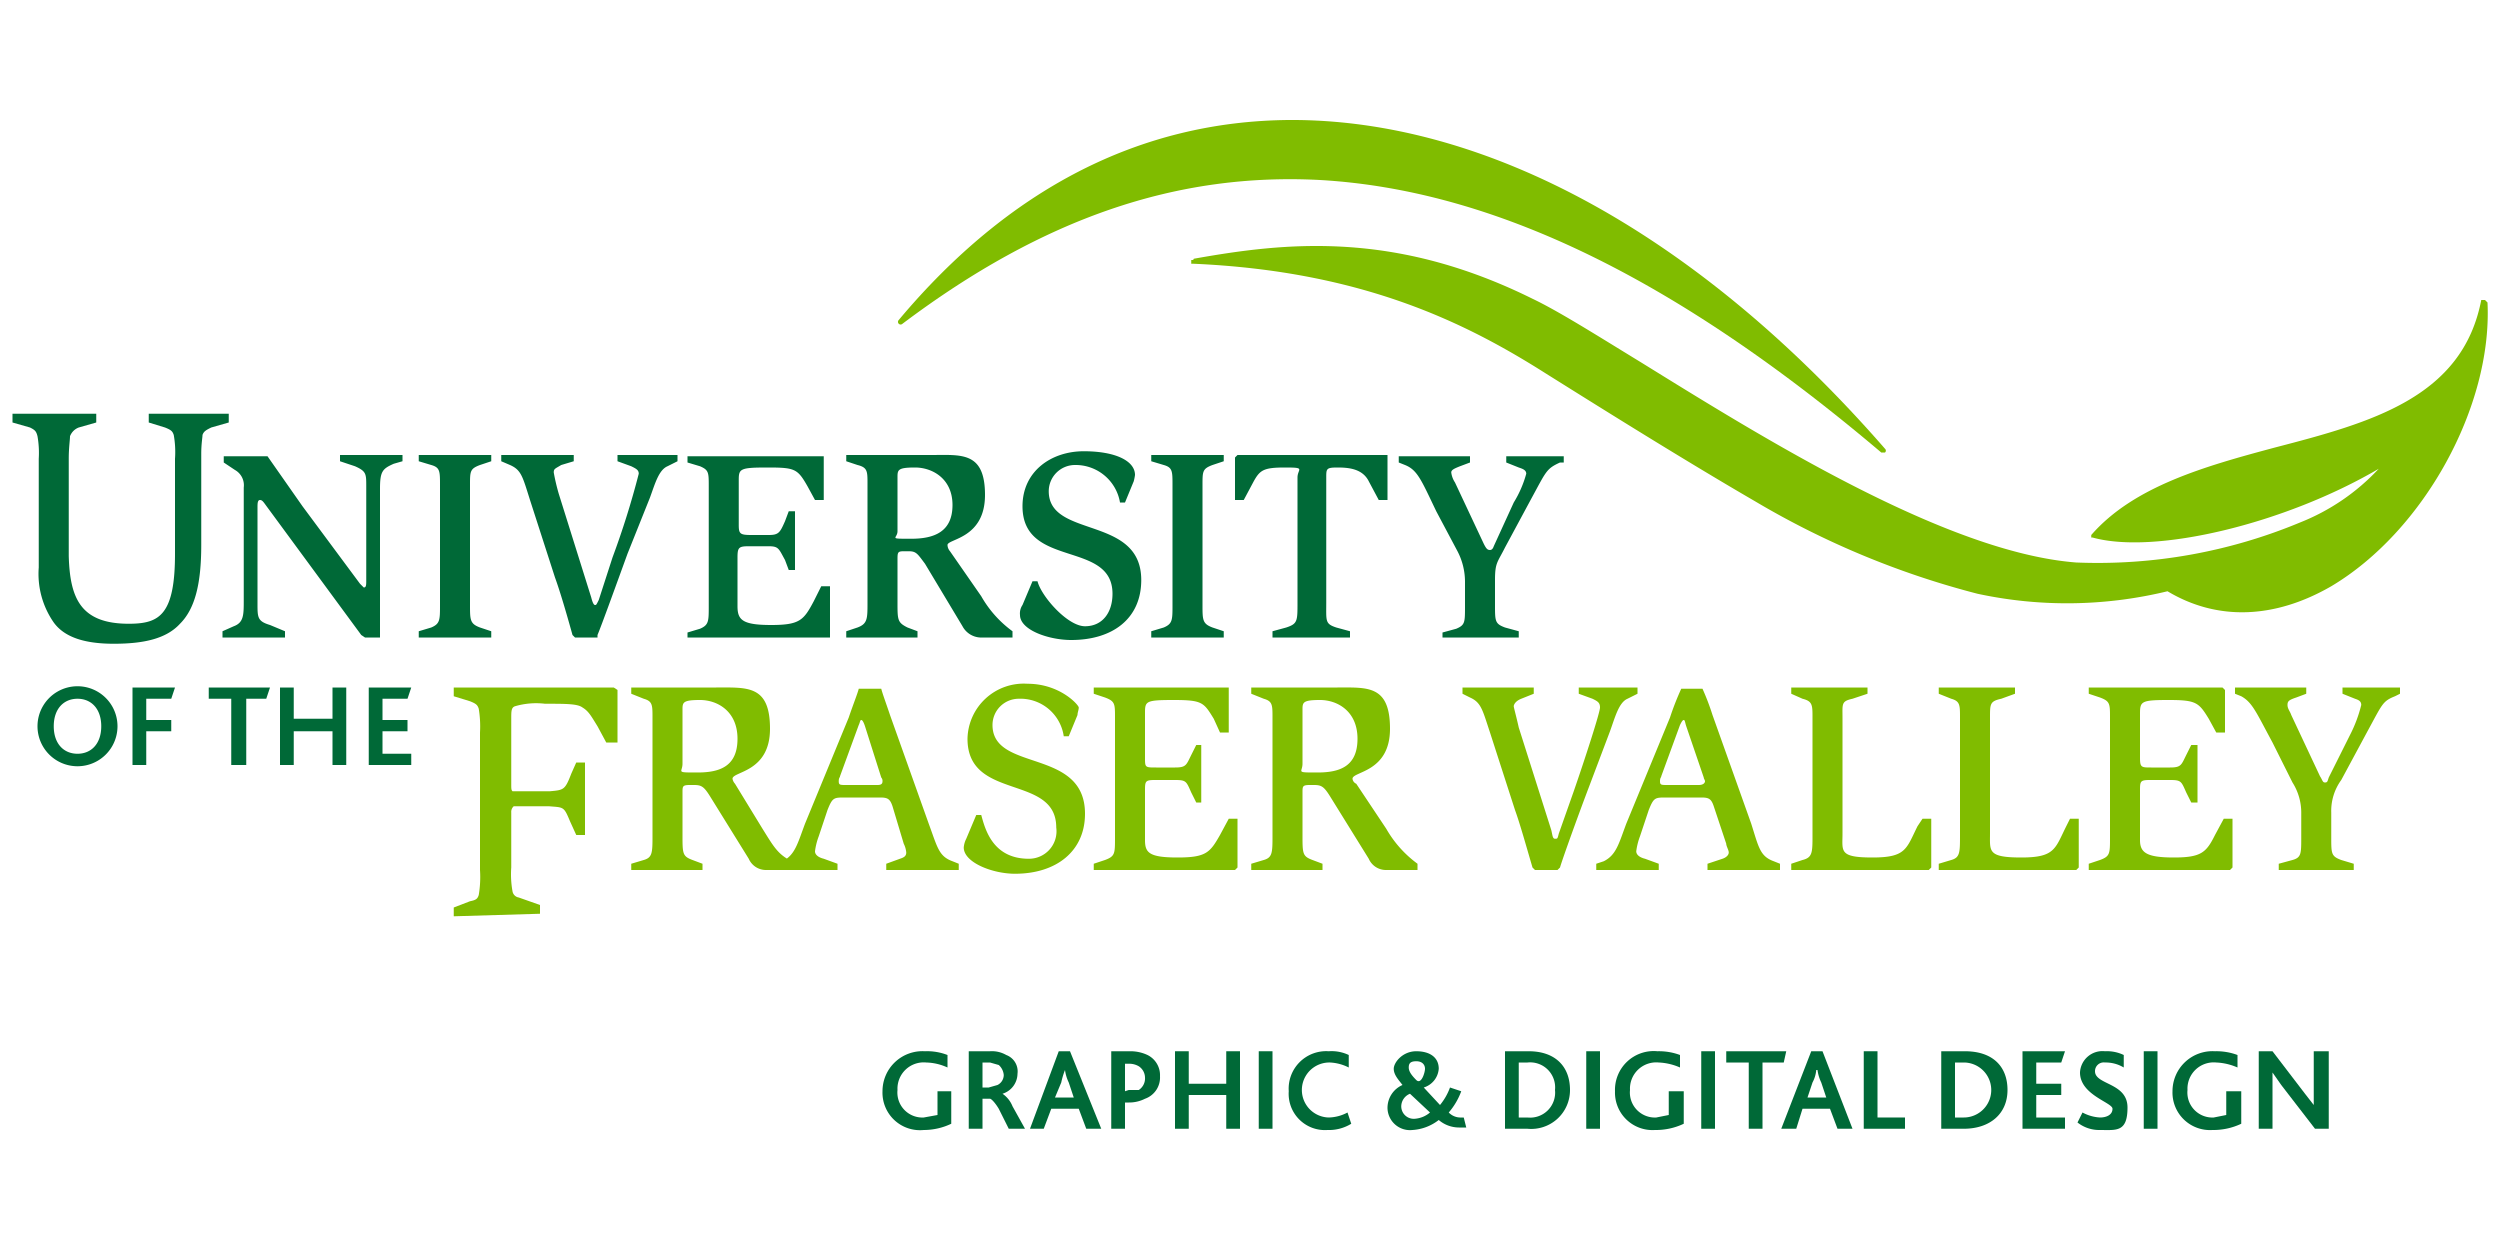 <svg id="748b4238-f832-42a4-b548-455d0387c435" data-name="Layer 1" xmlns="http://www.w3.org/2000/svg" viewBox="0 0 200 100">
  <title>typebrigadArtboard 1</title>
  <g>
    <g>
      <path d="M4.3,49.8a6.8,6.8,0,0,1-1.2-4.4h0V36.7A7.7,7.7,0,0,0,3,34.9H3c-.1-.4-.2-.5-.6-.7h0L1,33.8v-.7H7.7v.7l-1.4.4a1.2,1.2,0,0,0-.7.7h0c0,.3-.1.9-.1,1.8h0v7.8c.1,3.3.9,5.4,4.8,5.4h0c1.3,0,2.2-.2,2.8-1h0c.6-.8.9-2.2.9-4.6h0V36.7a7.7,7.7,0,0,0-.1-1.9h0c-.1-.3-.2-.4-.7-.6h0l-1.3-.4v-.7h6.4v.7l-1.4.4c-.4.2-.6.3-.7.6h0c0,.2-.1.7-.1,1.5h0v.4h0v6.9c0,3.1-.5,5.1-1.7,6.3h0c-1.1,1.2-2.9,1.6-5.3,1.6h0c-2.5,0-4-.6-4.8-1.7Z" style="fill: #006937"/>
      <path d="M17.8,51h5v-.5L21.6,50c-1-.3-1-.6-1-1.7V40.6c0-.3,0-.6.2-.6s.3.2.6.6l5,6.8,2.5,3.4.3.2h1.2V39.1c0-1.4.2-1.6,1.1-2l.7-.2v-.5h-5v.5l1.2.4c.9.4.9.6.9,1.6v7.5c0,.4,0,.6-.2.6l-.3-.3-4.6-6.2-2.8-4H17.9v.5l.9.6a1.4,1.4,0,0,1,.7,1.4V48c0,1.2,0,1.8-.8,2.1l-.9.4V51Zm15.7,0h5.8v-.5l-.9-.3c-.8-.3-.8-.6-.8-1.8V38.8c0-1.1,0-1.3.8-1.6l.9-.3v-.5H33.5v.5l1,.3c.7.2.7.5.7,1.6v9.6c0,1.2,0,1.5-.7,1.8l-1,.3V51ZM46,51h1.8v-.2c.3-.7,1.6-4.3,2.4-6.5L52,39.8c.4-1.1.7-2.2,1.4-2.5l.8-.4v-.5H49.4v.5l1.1.4c.4.2.6.3.6.6A67.1,67.1,0,0,1,49,44.6L47.9,48c-.2.4-.2.4-.3.4s-.2-.2-.3-.6l-2.6-8.3a16.5,16.5,0,0,1-.4-1.7c0-.3.1-.3.6-.6l1-.3v-.5H40.1v.5l.7.3c.9.4,1,.9,1.6,2.8l2,6.2c.4,1.1.9,2.8,1.4,4.6l.2.2Zm9,0H66.4V46.9h-.7l-.6,1.2c-.8,1.5-1.1,1.9-3.4,1.9s-2.7-.4-2.7-1.5V44.6c0-.8.1-.9.9-.9h1.6c.8,0,.8.2,1.3,1.1l.3.8h.5V40.9h-.5l-.3.8c-.4.9-.5,1.1-1.3,1.1H60.1c-.9,0-1-.1-1-.8V38.4c0-.9.1-1,2.3-1s2.4.1,3.2,1.5l.6,1.1h.7V36.5H55v.5l1,.3c.7.3.7.5.7,1.6v9.6c0,1.2,0,1.5-.7,1.8l-1,.3V51Zm12.7,0h5.7v-.5l-.8-.3c-.8-.4-.8-.6-.8-2V44.8c0-.6,0-.7.5-.7h.4c.6,0,.7.2,1.3,1l3,5a1.7,1.7,0,0,0,1.4.9H81v-.5a8.9,8.9,0,0,1-2.5-2.8L76,44.1a.8.8,0,0,1-.2-.5c0-.5,3-.5,3-4s-1.9-3.2-4.3-3.2H67.7v.5l.9.3c.8.2.8.5.8,1.5v9.5c0,1.3,0,1.7-.8,2l-.9.3V51Zm4.1-12.8c0-.6,0-.8,1.4-.8s3,.9,3,3-1.4,2.7-3.3,2.7-1.1,0-1.1-.6V38.2Zm18.2,2,.7-1.7a4.3,4.3,0,0,0,.1-.5c0-1.1-1.5-1.9-4.1-1.9s-4.9,1.6-4.9,4.4c0,5,7.2,2.7,7.2,7,0,1.5-.8,2.6-2.2,2.6s-3.5-2.4-3.8-3.6h-.4l-.8,1.9a1.2,1.2,0,0,0-.2.8c0,1.2,2.3,2,4.1,2,3.3,0,5.6-1.7,5.6-4.8,0-5.2-7.4-3.3-7.4-7.1A2.1,2.1,0,0,1,86,37.2a3.6,3.6,0,0,1,3.6,3ZM92.1,51h5.8v-.5l-.9-.3c-.8-.3-.8-.6-.8-1.8V38.8c0-1.1,0-1.3.8-1.6l.9-.3v-.5H92.1v.5l1,.3c.7.2.7.5.7,1.6v9.6c0,1.2,0,1.5-.7,1.8l-1,.3V51Zm9.6,0H108v-.5l-1.1-.3c-.9-.3-.8-.5-.8-2v-10c0-.7,0-.8.9-.8s2,.1,2.5,1.1l.8,1.5h.7V36.4h-12l-.2.2V40h.7l.8-1.5c.5-.9.8-1.1,2.5-1.1s1,.1,1,.8v10c0,1.5,0,1.7-.9,2l-1.1.3V51Zm13.7,0h6.1v-.5l-1.1-.3c-.8-.3-.8-.5-.8-1.8v-2c0-1.4.2-1.4.8-2.6l2.1-3.9c1.2-2.2,1.2-2.4,2.3-2.9h.3v-.5h-4.6v.5l1,.4c.3.1.6.2.6.5a8.8,8.8,0,0,1-1,2.3l-1.6,3.5q-.1.3-.3.3c-.2,0-.3-.1-.5-.5l-2.3-4.9a1.9,1.9,0,0,1-.3-.8c0-.2.2-.3.7-.5l.8-.3v-.5h-5.7v.5l.5.2c1,.4,1.3,1.2,2.5,3.7l1.7,3.2a5.3,5.3,0,0,1,.6,2.4v2c0,1.3,0,1.5-.7,1.8l-1.1.3V51Z" style="fill: #006937"/>
      <path d="M6.2,61.3a3.2,3.2,0,0,0,0-6.4,3.2,3.2,0,0,0,0,6.4Zm0-1c-1.1,0-1.9-.8-1.9-2.2s.8-2.2,1.9-2.2,1.9.8,1.9,2.2-.8,2.2-1.9,2.2Zm4.4.9h1.1V58.5h2v-.9h-2V55.9h2L14,55H10.6v6.2Zm7.9,0h1.2V55.9h1.6l.3-.9H16.7v.9h1.8v5.3Zm3.9,0h1.1V58.5h3.1v2.7h1.1V55H26.6v2.5H23.5V55H22.4v6.2Zm7.1,0h3.4v-.9H30.6V58.5h2v-.9h-2V55.9h2l.3-.9H29.5v6.2Z" style="fill: #006937"/>
    </g>
    <g>
      <g>
        <path d="M103.1,9.6c-11.9.1-22.4,5.5-31.2,16a.2.2,0,0,0,.3.3c11.3-8.5,22-12.1,33.4-11.5,13.9.8,28.5,7.9,44.9,21.8h.3a.2.2,0,0,0,0-.3C135.9,18.8,118.9,9.5,103.1,9.6Z" style="fill: #80bc00"/>
        <path d="M95.5,20.7a.1.1,0,0,1-.1.1h-.1v.3h.2c13.6.6,21.9,4.8,28.2,8.8,3.2,2,10.5,6.6,16.7,10.2a68.3,68.3,0,0,0,17.8,7.4,34,34,0,0,0,15.2-.2c4,2.4,8.6,2.2,13.1-.4,7.4-4.4,12.9-14.4,12.5-22.7l-.2-.2h-.3c-1.5,7.8-8.8,9.8-16.5,11.8-5.6,1.5-11.3,3.1-14.7,7v.2h.1c5,1.4,15.4-1.1,22.9-5.5a17.3,17.3,0,0,1-6.3,4.3A42.1,42.1,0,0,1,166.1,45c-10.4-.8-25.1-10-34.8-16-3.6-2.2-6.6-4.1-8.7-5.1C111.5,18.4,102.8,19.4,95.5,20.7Z" style="fill: #80bc00"/>
      </g>
      <g>
        <path d="M50.5,69.6h5.7v-.5l-.8-.3c-.8-.3-.8-.5-.8-2V63.4c0-.5,0-.6.6-.6h.3c.6,0,.8.1,1.3.9l3.1,5a1.5,1.5,0,0,0,1.4.9h2.5v-.5c-1.5-.6-1.8-1.2-2.8-2.8l-2.2-3.6a.8.8,0,0,1-.2-.4c0-.6,3-.5,3-4S59.8,55,57.3,55H50.5v.5l1,.4c.7.2.7.5.7,1.5v9.4c0,1.4,0,1.8-.7,2l-1,.3v.5Zm4.1-12.8c0-.6,0-.8,1.4-.8s3,.9,3,3.1-1.4,2.7-3.2,2.7-1.2,0-1.2-.7V56.8ZM62,69.6h5v-.5l-1.1-.4c-.4-.1-.7-.3-.7-.6a5.3,5.3,0,0,1,.3-1.2l.7-2.1c.4-1,.5-1,1.4-1h2.8c.6,0,.8.1,1,.7l.9,3a1.9,1.9,0,0,1,.2.7c0,.3-.2.4-.5.5l-1.1.4v.5h5.8v-.5l-.5-.2c-1.1-.4-1.2-1.1-1.9-3l-3.1-8.7c-.3-.9-.6-1.7-.7-2.1H68.7c-.1.4-.5,1.4-.8,2.3l-3.5,8.5c-.6,1.6-.8,2.5-1.8,3l-.6.2v.5ZM68.7,58c.1-.2.1-.4.2-.4s.2.2.3.5l1.3,4.1a.4.4,0,0,1,.1.3c0,.2-.1.3-.4.3H67.7c-.5,0-.6,0-.6-.3s.1-.3.1-.4L68.7,58Zm16.8.9.7-1.7c0-.2.1-.4.1-.6s-1.5-1.9-4.1-1.9a4.5,4.5,0,0,0-4.8,4.4c0,5,7.1,2.8,7.1,7.1a2.2,2.2,0,0,1-2.2,2.5c-2.9,0-3.5-2.4-3.8-3.5h-.4l-.8,1.9a1.9,1.9,0,0,0-.2.7c0,1.2,2.3,2.1,4.1,2.1,3.3,0,5.6-1.8,5.6-4.8,0-5.3-7.4-3.3-7.4-7.1a2.1,2.1,0,0,1,2.1-2.1,3.5,3.5,0,0,1,3.6,3Zm2,10.7H98.8l.2-.2V65.5h-.7l-.7,1.3c-.8,1.4-1.1,1.8-3.4,1.8s-2.6-.4-2.6-1.4V63.3c0-.8,0-.9.8-.9H94c.9,0,.9.1,1.3,1l.4.8h.4V59.6h-.4l-.4.8c-.4.8-.4,1-1.3,1H92.5c-.9,0-.9,0-.9-.8V57.1c0-1,0-1.1,2.3-1.1s2.4.2,3.2,1.5l.5,1.1h.7V55H87.5v.5l.9.3c.8.3.8.5.8,1.6V67c0,1.3,0,1.5-.8,1.8l-.9.3v.5Zm12.6,0h5.7v-.5l-.8-.3c-.8-.3-.8-.5-.8-2V63.4c0-.5,0-.6.6-.6h.3c.6,0,.8.1,1.3.9l3.1,5a1.5,1.5,0,0,0,1.4.9h2.5v-.5a9,9,0,0,1-2.5-2.8l-2.4-3.6a.5.5,0,0,1-.3-.4c0-.6,3-.5,3-4S109.4,55,107,55h-6.9v.5l1,.4c.7.2.7.5.7,1.5v9.4c0,1.4,0,1.8-.7,2l-1,.3v.5Zm4.1-12.8c0-.6,0-.8,1.4-.8s3,.9,3,3.1-1.4,2.7-3.2,2.7-1.2,0-1.2-.7V56.8Zm18.6,12.8h1.8l.2-.2c.2-.7,1.5-4.3,2.3-6.4l1.7-4.5c.4-1.1.7-2.3,1.4-2.6l.8-.4V55h-4.7v.5l1.1.4c.4.2.6.3.6.7s-1.2,4.1-2.1,6.7l-1.2,3.4c-.1.4-.1.4-.3.4s-.2-.3-.3-.7l-2.6-8.2c-.2-.9-.4-1.6-.4-1.7s.1-.4.6-.6l1-.4V55H117v.5l.6.3c.9.4,1,1,1.6,2.8l2,6.2c.4,1.1.9,2.9,1.4,4.6l.2.2Zm4.9,0h5v-.5l-1.1-.4c-.4-.1-.7-.3-.7-.6a5.3,5.3,0,0,1,.3-1.2l.7-2.1c.4-1,.5-1,1.4-1h2.8c.6,0,.8.1,1,.7l1,3c0,.2.2.5.2.7s-.2.4-.5.5l-1.2.4v.5h5.8v-.5l-.5-.2c-1.1-.4-1.2-1.1-1.8-3L137,57.2a19.4,19.4,0,0,0-.8-2.1h-1.7a22.3,22.3,0,0,0-.9,2.3l-3.5,8.5c-.6,1.6-.8,2.5-1.8,3l-.6.2v.5ZM134.4,58c.1-.2.2-.4.3-.4s.1.2.2.5l1.4,4.1c0,.1.1.2.1.3s-.1.3-.5.3h-2.5c-.5,0-.6,0-.6-.3s.1-.3.1-.4l1.5-4.1Zm8.9,11.6h11l.2-.2V65.5h-.7l-.4.6c-.9,1.8-.9,2.5-3.6,2.5s-2.4-.5-2.4-1.9V57.4c0-1.1-.1-1.3.8-1.5l1.2-.4V55h-6.1v.5l.9.4c.8.2.8.5.8,1.5v9.4c0,1.4,0,1.8-.8,2l-.9.3v.5Zm11.8,0h11l.2-.2V65.5h-.7l-.3.6c-.9,1.8-.9,2.5-3.6,2.5s-2.5-.5-2.5-1.9V57.4c0-1.1,0-1.3.9-1.5l1.1-.4V55h-6.1v.5l1,.4c.7.2.7.5.7,1.5v9.4c0,1.4,0,1.8-.7,2l-1,.3v.5Zm12,0h11.3l.2-.2V65.5h-.7l-.7,1.3c-.7,1.4-1.1,1.8-3.3,1.8s-2.7-.4-2.7-1.4V63.3c0-.8,0-.9.8-.9h1.6c.9,0,.9.1,1.3,1l.4.8h.5V59.6h-.5l-.4.8c-.4.8-.4,1-1.3,1h-1.5c-.8,0-.9,0-.9-.8V57.1c0-1,.1-1.1,2.3-1.1s2.4.2,3.2,1.5l.6,1.1h.7V55.2l-.2-.2H167.1v.5l.9.3c.8.3.8.5.8,1.6V67c0,1.3,0,1.5-.8,1.8l-.9.3v.5Zm15.2,0h6v-.5l-1-.3c-.8-.3-.8-.5-.8-1.8V65a4.2,4.2,0,0,1,.8-2.6l2.1-3.9c1.2-2.2,1.2-2.4,2.2-2.8l.4-.2V55h-4.6v.5l1,.4c.3.1.5.2.5.5a10.9,10.9,0,0,1-.9,2.4l-1.7,3.4c-.1.3-.1.4-.3.4s-.2-.2-.4-.5l-2.3-4.9c-.1-.3-.3-.5-.3-.8s.1-.4.7-.6l.8-.3V55h-5.7v.5l.5.2c.9.5,1.2,1.3,2.5,3.7l1.6,3.2a4.5,4.5,0,0,1,.7,2.5V67c0,1.3,0,1.6-.7,1.8l-1.1.3v.5Z" style="fill: #80bc00"/>
        <path d="M36.4,73.3h-.1v-.7l1.3-.5c.5-.1.6-.2.7-.5h0a8.7,8.7,0,0,0,.1-2h0v-11a8.7,8.7,0,0,0-.1-1.9h0c-.1-.3-.2-.4-.7-.6h0l-1.3-.4V55H49.1l.3.2v4.2h-.9l-.7-1.3c-.5-.8-.7-1.2-1.2-1.5h0c-.4-.3-1.3-.3-3-.3h0a6,6,0,0,0-2.4.2h0c-.3.1-.3.4-.3,1h0v5.2c0,.4,0,.5.1.6h3c1.1-.1,1.2-.1,1.7-1.4h0l.4-.9h.7v5.8h-.7l-.5-1.1c-.5-1.2-.5-1.1-1.7-1.2H41.1a.6.6,0,0,0-.2.5h0v4.4a7.7,7.7,0,0,0,.1,1.9h0a.6.6,0,0,0,.5.5h0l1.7.6v.7Z" style="fill: #80bc00"/>
      </g>
    </g>
    <g>
      <path d="M76.1,89.9a5.1,5.1,0,0,1-2.2.5,3,3,0,0,1-3.3-3.1A3.2,3.2,0,0,1,74,84.1a4.5,4.5,0,0,1,1.8.3v1a4.3,4.3,0,0,0-1.7-.4,2.1,2.1,0,0,0-2.3,2.2,2,2,0,0,0,2.1,2.2l1.1-.2V87.3h1.1Z" style="fill: #006937"/>
      <path d="M77.5,84.1h1.7a2.3,2.3,0,0,1,1.3.3,1.4,1.4,0,0,1,.9,1.5,1.7,1.7,0,0,1-1.2,1.6h0a2.2,2.2,0,0,1,.8,1l1,1.8H80.7l-.8-1.6c-.3-.5-.6-.8-.7-.8h-.6v2.4H77.5ZM79.1,87l.7-.2a.9.9,0,0,0,.5-.8,1.2,1.2,0,0,0-.4-.8l-.7-.2h-.6v2Z" style="fill: #006937"/>
      <path d="M84.7,84.1h.9l2.5,6.2H86.9l-.6-1.6H84.1l-.6,1.6H82.4Zm1.2,3.7-.4-1.2a3.3,3.3,0,0,1-.3-1h0a6.2,6.2,0,0,0-.3,1l-.5,1.2Z" style="fill: #006937"/>
      <path d="M88.9,84.1h1.5a3.2,3.2,0,0,1,1.4.3,1.8,1.8,0,0,1,1,1.7,1.8,1.8,0,0,1-1.2,1.8,2.8,2.8,0,0,1-1.3.3H90v2.1H88.9Zm1.4,3.1h.8a1.1,1.1,0,0,0,.5-1,1.1,1.1,0,0,0-.5-.9,1.5,1.5,0,0,0-.8-.2H90v2.2Z" style="fill: #006937"/>
      <path d="M94,84.1h1.1v2.6h3V84.1h1.1v6.2H98.1V87.6h-3v2.7H94Z" style="fill: #006937"/>
      <path d="M100.7,84.1h1.1v6.2h-1.1Z" style="fill: #006937"/>
      <path d="M108.1,89.9a3.4,3.4,0,0,1-1.9.5,2.9,2.9,0,0,1-3.1-3.1,3,3,0,0,1,3.2-3.2,3.2,3.2,0,0,1,1.6.3v1a3.7,3.7,0,0,0-1.5-.4,2.2,2.2,0,0,0-.1,4.4,3.3,3.3,0,0,0,1.5-.4Z" style="fill: #006937"/>
      <path d="M113,90.4a1.8,1.8,0,0,1-2-1.8,2,2,0,0,1,1.2-1.8c-.3-.4-.7-.8-.7-1.3s.7-1.4,1.8-1.4,1.8.5,1.8,1.4a1.7,1.7,0,0,1-1.2,1.5l1.3,1.4A4.7,4.7,0,0,0,116,87l.9.3a5.5,5.5,0,0,1-1,1.7,1.3,1.3,0,0,0,1,.4h.2l.2.8h-.6a2.5,2.5,0,0,1-1.6-.6A3.8,3.8,0,0,1,113,90.4Zm1.4-1.4-1.6-1.5a1.1,1.1,0,0,0-.7,1,1,1,0,0,0,1.1,1A2.1,2.1,0,0,0,114.4,89Zm-.4-3.5c0-.3-.2-.6-.7-.6s-.6.2-.6.5.2.6.6,1S114,85.8,114,85.5Z" style="fill: #006937"/>
      <path d="M120.4,84.1h1.9c2.1,0,3.3,1.2,3.3,3.1a3.1,3.1,0,0,1-3.4,3.1h-1.8Zm1.8,5.3a2,2,0,0,0,2.2-2.2,2,2,0,0,0-2.2-2.2h-.7v4.4Z" style="fill: #006937"/>
      <path d="M126.9,84.1H128v6.2h-1.1Z" style="fill: #006937"/>
      <path d="M134.7,89.9a5.2,5.2,0,0,1-2.3.5,3,3,0,0,1-3.2-3.1,3.1,3.1,0,0,1,3.4-3.2,4.8,4.8,0,0,1,1.8.3v1a4.7,4.7,0,0,0-1.7-.4,2.1,2.1,0,0,0-2.3,2.2,2,2,0,0,0,2.1,2.2l1-.2V87.3h1.2Z" style="fill: #006937"/>
      <path d="M136.1,84.1h1.1v6.2h-1.1Z" style="fill: #006937"/>
      <path d="M139.9,85h-1.8v-.9h4.8l-.2.9H141v5.3h-1.1Z" style="fill: #006937"/>
      <path d="M144.9,84.1h.9l2.4,6.2H147l-.6-1.6h-2.2l-.5,1.6h-1.2Zm1.2,3.7-.4-1.2a3.3,3.3,0,0,1-.3-1h-.1a2.6,2.6,0,0,1-.3,1l-.4,1.2Z" style="fill: #006937"/>
      <path d="M149.1,84.1h1.1v5.3h2.2v.9h-3.3Z" style="fill: #006937"/>
      <path d="M155.3,84.1h1.9c2.2,0,3.4,1.2,3.4,3.1s-1.4,3.1-3.5,3.1h-1.8Zm1.8,5.3a2.2,2.2,0,1,0,0-4.4h-.7v4.4Z" style="fill: #006937"/>
      <path d="M161.8,84.1h3.4l-.3.9h-2v1.7h2v.9h-2v1.8h2.3v.9h-3.4Z" style="fill: #006937"/>
      <path d="M166.6,89a3.3,3.3,0,0,0,1.4.4c.5,0,1-.2,1-.7s-2.6-1.1-2.6-2.9a1.8,1.8,0,0,1,2-1.7,3.1,3.1,0,0,1,1.5.3v1a2.8,2.8,0,0,0-1.5-.4.7.7,0,0,0-.8.7c0,1.1,2.6.9,2.6,2.9s-.9,1.8-2.2,1.8a2.8,2.8,0,0,1-1.8-.6Z" style="fill: #006937"/>
      <path d="M171.5,84.1h1.1v6.2h-1.1Z" style="fill: #006937"/>
      <path d="M179.3,89.9a5.2,5.2,0,0,1-2.3.5,3,3,0,0,1-3.2-3.1,3.2,3.2,0,0,1,3.4-3.2,4.8,4.8,0,0,1,1.8.3v1a4.7,4.7,0,0,0-1.7-.4,2.1,2.1,0,0,0-2.3,2.2,2,2,0,0,0,2.1,2.2l1-.2V87.3h1.2Z" style="fill: #006937"/>
      <path d="M180.7,84.1h1.1l2.6,3.4.7.9h0V84.1h1.2v6.2h-1.1l-2.7-3.5-.7-1h0v4.5h-1.1Z" style="fill: #006937"/>
    </g>
  </g>
</svg>
